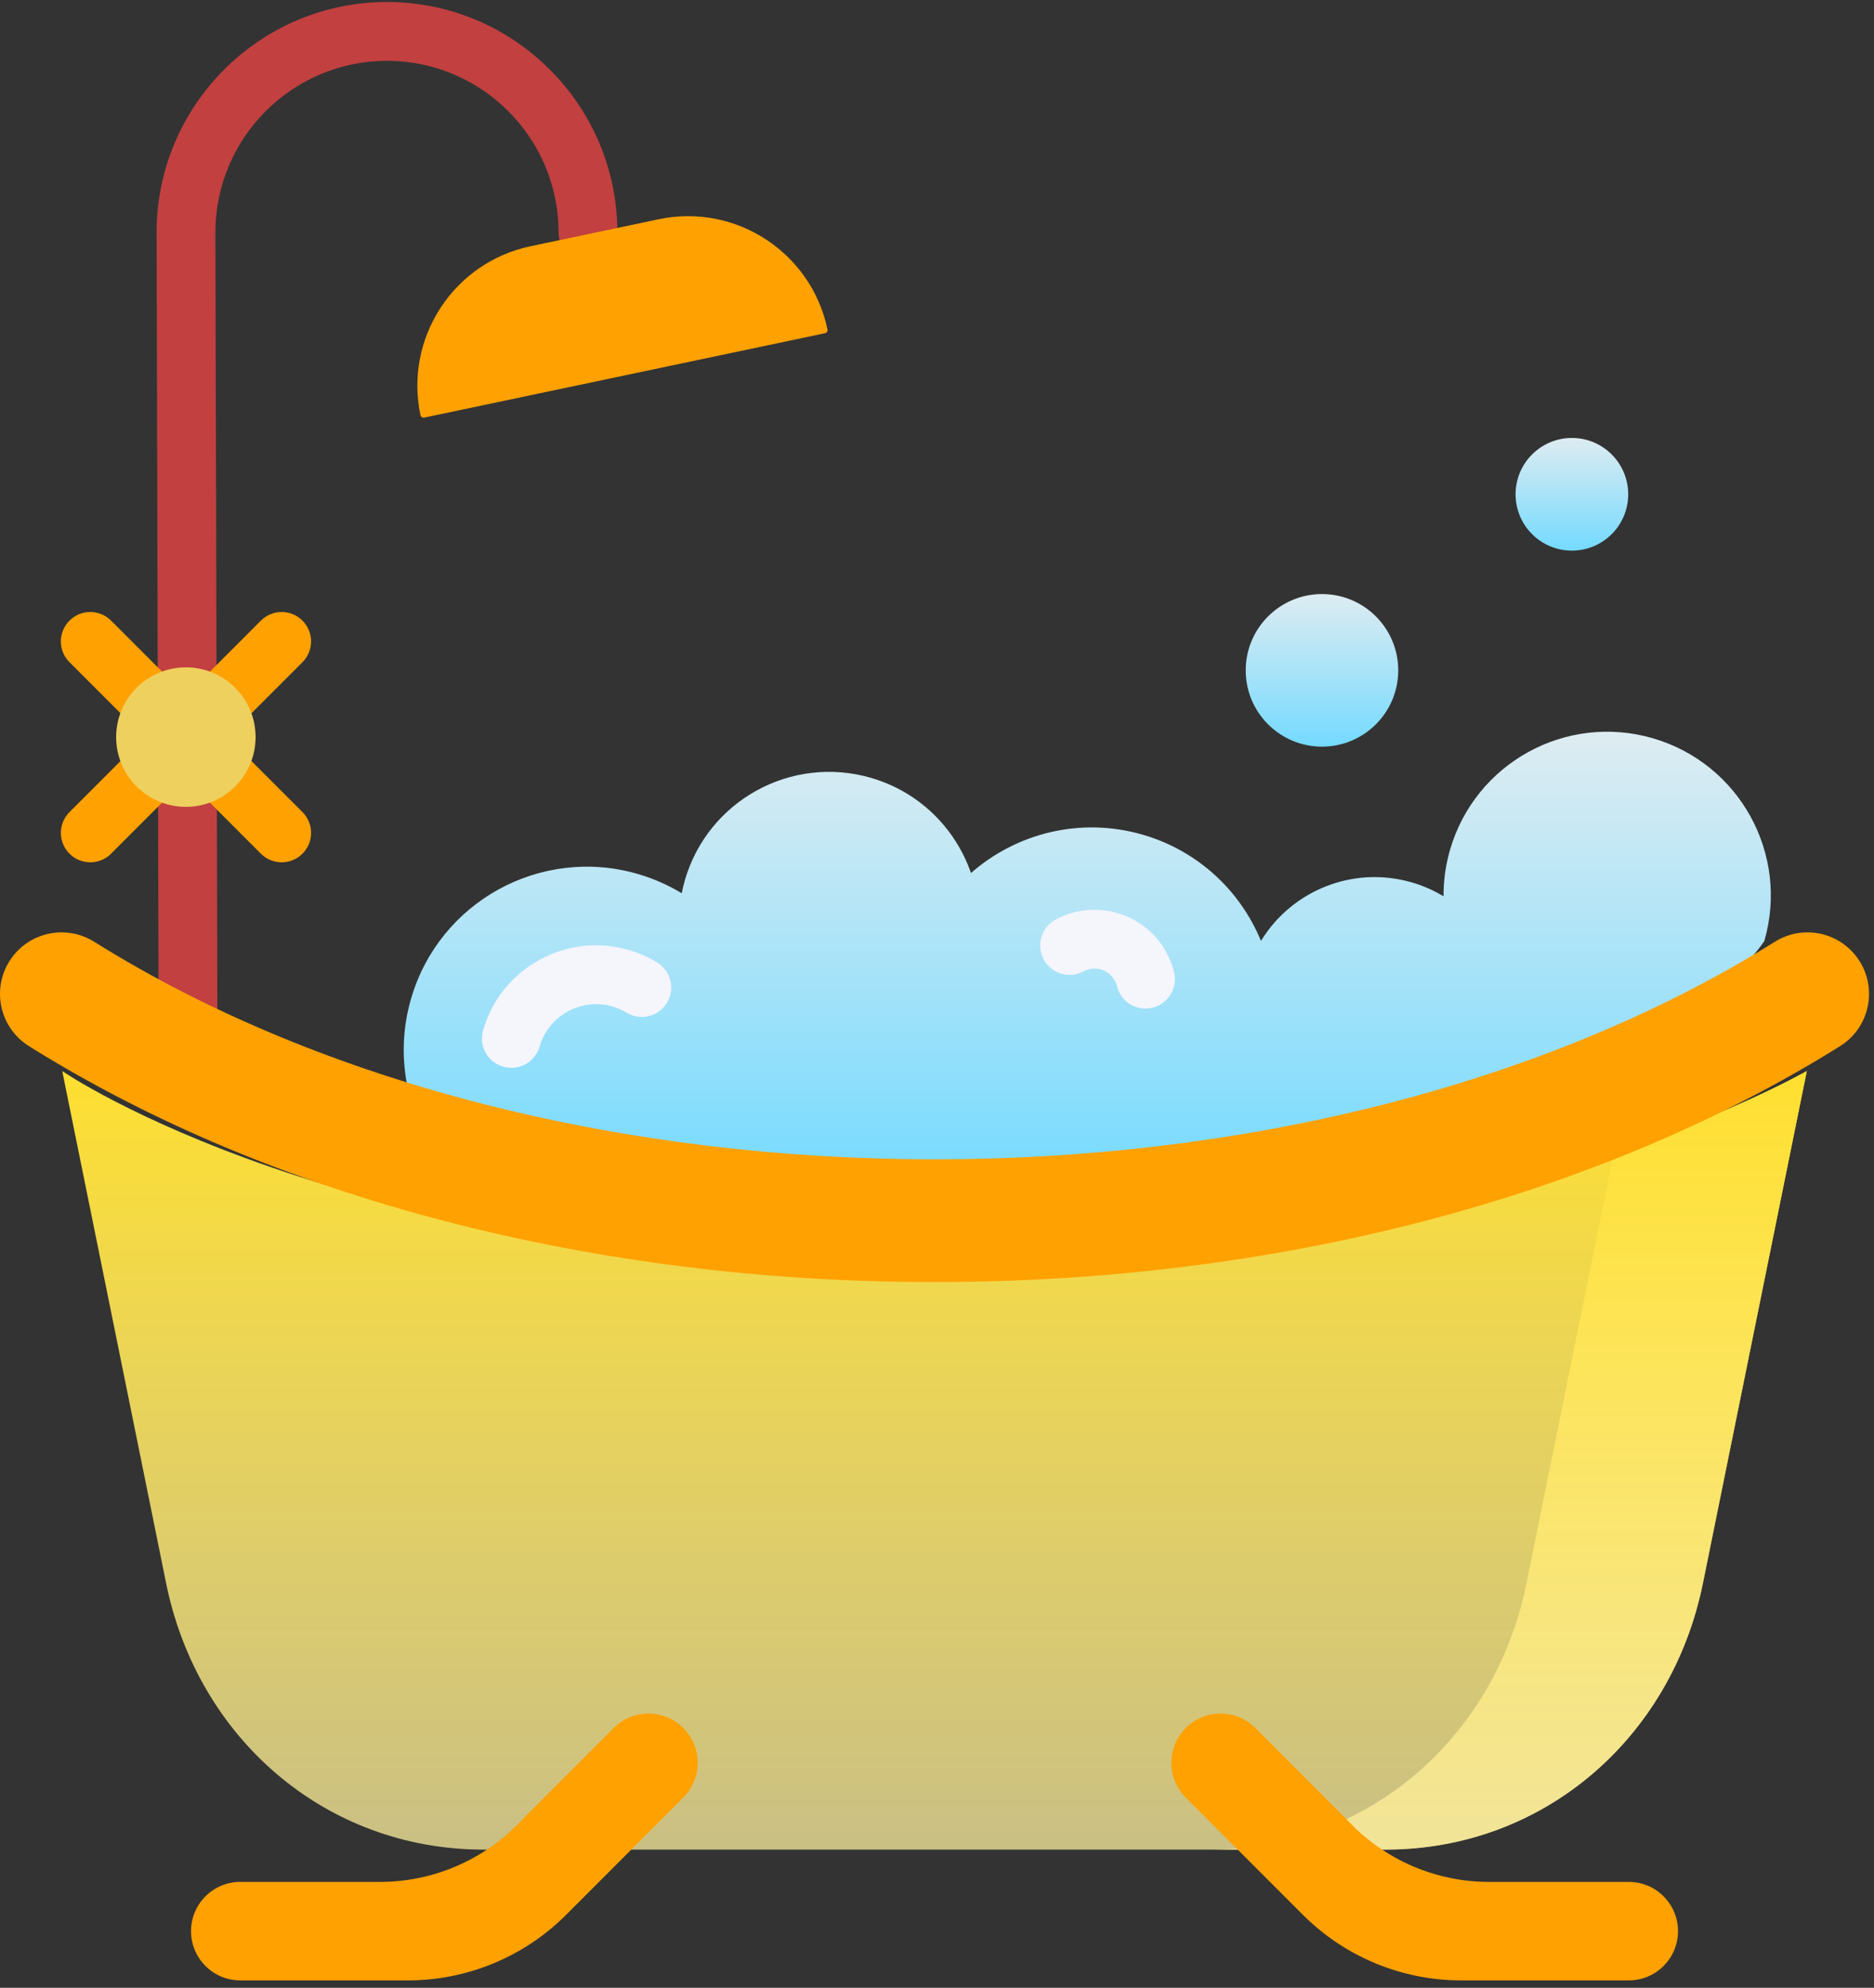 <svg width="199" height="211" viewBox="0 0 199 211" fill="none" xmlns="http://www.w3.org/2000/svg">
<rect x="0" y="0" width="199" height="211" fill="#333333" stroke="none"/>
<path d="M43.205 115.013C42.643 112.023 42.795 108.943 43.646 106.022C46.637 95.713 57.419 89.779 67.728 92.769C69.366 93.244 70.934 93.932 72.392 94.816C72.482 94.353 72.593 93.893 72.723 93.439C75.176 84.98 84.023 80.112 92.483 82.565C97.648 84.063 101.47 87.947 103.109 92.668C107.929 88.442 114.734 86.683 121.348 88.601C127.258 90.316 131.726 94.592 133.903 99.871C137.147 94.559 143.65 91.846 149.915 93.663C151.099 94.006 152.234 94.503 153.289 95.14C153.281 93.471 153.512 91.811 153.977 90.208C156.65 80.992 166.289 75.688 175.505 78.361C184.721 81.033 190.026 90.671 187.353 99.888C187.353 99.888 170.415 126.337 107.977 126.337C52.616 126.337 43.205 115.013 43.205 115.013Z" fill="url(#paint0_linear_1129_3089)"/>
<path d="M19.966 111.861C19.14 111.861 18.347 111.533 17.761 110.949C17.176 110.365 16.846 109.573 16.844 108.747L16.629 24.684C16.629 11.187 27.604 0.212 41.094 0.212C54.584 0.212 65.559 11.187 65.559 24.677C65.559 25.504 65.23 26.299 64.645 26.884C64.059 27.47 63.265 27.798 62.437 27.798C61.609 27.798 60.815 27.47 60.23 26.884C59.644 26.299 59.316 25.504 59.316 24.677C59.316 14.63 51.142 6.456 41.094 6.456C31.047 6.456 22.873 14.63 22.873 24.677L23.088 108.731C23.089 109.141 23.009 109.547 22.854 109.926C22.698 110.305 22.468 110.65 22.179 110.941C21.89 111.231 21.547 111.462 21.168 111.62C20.79 111.778 20.384 111.86 19.974 111.861H19.966Z" fill="#C24040"/>
<path d="M191.864 113.687L180.83 168.066C177.493 184.511 163.906 196.33 147.126 196.33H51.348C34.567 196.33 20.98 184.511 17.643 168.066L6.609 113.687C6.609 113.687 36.382 134.246 96.323 134.246C156.263 134.246 191.864 113.687 191.864 113.687Z" fill="url(#paint1_linear_1129_3089)"/>
<path d="M171.366 122.393L162.098 168.066C158.762 184.511 145.174 196.33 128.394 196.33H147.126C163.906 196.33 177.493 184.511 180.83 168.066L191.864 113.687C191.864 113.687 184.689 117.829 171.366 122.393Z" fill="url(#paint2_linear_1129_3089)"/>
<path d="M99.237 136.087C63.029 136.087 28.875 127.191 3.068 111.039C0.009 109.124 -0.918 105.093 0.996 102.035C2.236 100.054 4.364 98.967 6.54 98.967C7.725 98.967 8.923 99.289 10.001 99.963C34.603 115.362 66.92 123.061 99.237 123.061C131.553 123.061 163.87 115.362 188.473 99.963C189.509 99.312 190.709 98.967 191.933 98.967C194.11 98.967 196.237 100.054 197.477 102.035C199.391 105.093 198.464 109.124 195.405 111.039C169.598 127.191 135.445 136.087 99.237 136.087ZM87.605 35.371L45.051 44.327C45.007 44.337 44.962 44.337 44.918 44.329C44.873 44.321 44.831 44.304 44.794 44.279C44.756 44.255 44.724 44.223 44.698 44.186C44.673 44.148 44.655 44.107 44.646 44.063C42.924 35.884 48.159 27.859 56.338 26.137L69.945 23.273C78.123 21.552 86.148 26.787 87.87 34.965C87.879 35.009 87.879 35.054 87.871 35.099C87.863 35.143 87.846 35.185 87.821 35.223C87.797 35.261 87.765 35.293 87.728 35.318C87.691 35.344 87.649 35.362 87.605 35.371ZM9.585 91.531C9.175 91.531 8.769 91.451 8.39 91.294C8.011 91.137 7.667 90.907 7.378 90.617C6.792 90.031 6.464 89.237 6.464 88.409C6.464 87.581 6.792 86.787 7.378 86.202L27.705 65.876C27.995 65.586 28.339 65.356 28.717 65.199C29.096 65.042 29.502 64.961 29.912 64.961C30.322 64.961 30.728 65.042 31.107 65.199C31.486 65.356 31.83 65.586 32.12 65.876C32.705 66.461 33.034 67.255 33.034 68.083C33.034 68.911 32.705 69.705 32.12 70.29L11.793 90.617C11.503 90.907 11.159 91.137 10.78 91.294C10.401 91.451 9.995 91.531 9.585 91.531Z" fill="#FFA101"/>
<path d="M29.912 91.531C29.502 91.532 29.096 91.451 28.717 91.294C28.338 91.137 27.994 90.907 27.704 90.617L7.378 70.29C6.159 69.071 6.159 67.095 7.378 65.876C8.597 64.656 10.574 64.656 11.793 65.876L32.12 86.202C32.556 86.638 32.853 87.195 32.974 87.8C33.094 88.406 33.032 89.034 32.796 89.604C32.56 90.174 32.16 90.662 31.646 91.005C31.133 91.348 30.529 91.531 29.912 91.531Z" fill="#FFA101"/>
<path d="M24.972 83.477C27.864 80.586 27.864 75.898 24.972 73.006C22.081 70.115 17.393 70.115 14.501 73.006C11.61 75.898 11.61 80.586 14.501 83.477C17.393 86.369 22.081 86.369 24.972 83.477Z" fill="#EED05E"/>
<path d="M55.928 192.658L65.168 183.419C67.209 181.378 70.519 181.378 72.559 183.419C74.601 185.46 74.601 188.769 72.559 190.81L60.115 203.254C55.659 207.71 49.617 210.212 43.316 210.212H25.512C22.626 210.212 20.286 207.873 20.286 204.986C20.286 202.1 22.626 199.759 25.512 199.759H40.342C43.092 199.759 45.813 199.208 48.346 198.137C50.879 197.066 53.17 195.498 55.086 193.525L55.928 192.658ZM142.545 192.658L133.305 183.419C131.264 181.378 127.955 181.378 125.914 183.419C123.873 185.46 123.873 188.769 125.914 190.81L138.358 203.254C142.814 207.71 148.857 210.212 155.158 210.212H172.961C175.848 210.212 178.188 207.873 178.188 204.986C178.188 202.1 175.847 199.759 172.961 199.759H158.131C155.382 199.759 152.66 199.208 150.127 198.137C147.595 197.066 145.303 195.498 143.387 193.525L142.545 192.658Z" fill="#FFA101"/>
<path d="M140.38 79.255C144.853 79.255 148.479 75.629 148.479 71.157C148.479 66.684 144.853 63.058 140.38 63.058C135.908 63.058 132.282 66.684 132.282 71.157C132.282 75.629 135.908 79.255 140.38 79.255Z" fill="url(#paint3_linear_1129_3089)"/>
<path d="M166.92 58.448C170.222 58.448 172.9 55.771 172.9 52.468C172.9 49.165 170.222 46.488 166.92 46.488C163.617 46.488 160.939 49.165 160.939 52.468C160.939 55.771 163.617 58.448 166.92 58.448Z" fill="url(#paint4_linear_1129_3089)"/>
<path d="M54.298 113.349C53.814 113.35 53.336 113.237 52.903 113.021C52.469 112.804 52.092 112.49 51.801 112.103C51.51 111.715 51.313 111.266 51.226 110.789C51.139 110.313 51.164 109.822 51.299 109.357C52.228 106.152 54.35 103.502 57.273 101.892C60.197 100.284 63.572 99.91 66.776 100.839C67.828 101.144 68.835 101.586 69.771 102.153C70.48 102.582 70.989 103.274 71.186 104.078C71.384 104.882 71.254 105.732 70.826 106.44C70.397 107.149 69.704 107.658 68.9 107.855C68.096 108.053 67.247 107.923 66.538 107.495C66.069 107.21 65.564 106.989 65.037 106.836C61.728 105.876 58.255 107.787 57.295 111.096C57.107 111.745 56.713 112.316 56.172 112.723C55.632 113.129 54.974 113.349 54.298 113.349ZM121.64 107.055C120.942 107.054 120.265 106.82 119.716 106.389C119.167 105.958 118.778 105.356 118.611 104.678C118.521 104.313 118.349 103.973 118.107 103.685C117.866 103.397 117.561 103.169 117.217 103.017C116.872 102.866 116.498 102.796 116.122 102.812C115.747 102.829 115.38 102.932 115.05 103.113C114.326 103.5 113.478 103.587 112.69 103.353C111.902 103.12 111.238 102.585 110.842 101.865C110.446 101.145 110.349 100.298 110.573 99.508C110.798 98.717 111.324 98.047 112.039 97.642C116.239 95.331 121.535 96.868 123.846 101.067C124.214 101.735 124.492 102.447 124.674 103.187C124.787 103.647 124.794 104.126 124.694 104.59C124.594 105.053 124.391 105.487 124.099 105.86C123.806 106.232 123.433 106.534 123.007 106.741C122.581 106.948 122.114 107.055 121.64 107.055Z" fill="#F5F5FC"/>
<defs>
<linearGradient id="paint0_linear_1129_3089" x1="115.459" y1="77.668" x2="115.459" y2="126.337" gradientUnits="userSpaceOnUse">
<stop stop-color="#DEECF1"/>
<stop offset="1" stop-color="#74DAFF"/>
</linearGradient>
<linearGradient id="paint1_linear_1129_3089" x1="99.237" y1="113.687" x2="99.237" y2="196.33" gradientUnits="userSpaceOnUse">
<stop stop-color="#FEDF30"/>
<stop offset="1" stop-color="#FFF1A0" stop-opacity="0.74"/>
</linearGradient>
<linearGradient id="paint2_linear_1129_3089" x1="160.129" y1="113.687" x2="160.129" y2="196.33" gradientUnits="userSpaceOnUse">
<stop stop-color="#FEDF30"/>
<stop offset="1" stop-color="#FFF1A0" stop-opacity="0.74"/>
</linearGradient>
<linearGradient id="paint3_linear_1129_3089" x1="140.38" y1="63.058" x2="140.38" y2="79.255" gradientUnits="userSpaceOnUse">
<stop stop-color="#DEECF1"/>
<stop offset="1" stop-color="#74DAFF"/>
</linearGradient>
<linearGradient id="paint4_linear_1129_3089" x1="166.92" y1="46.488" x2="166.92" y2="58.448" gradientUnits="userSpaceOnUse">
<stop stop-color="#DEECF1"/>
<stop offset="1" stop-color="#74DAFF"/>
</linearGradient>
</defs>
</svg>
